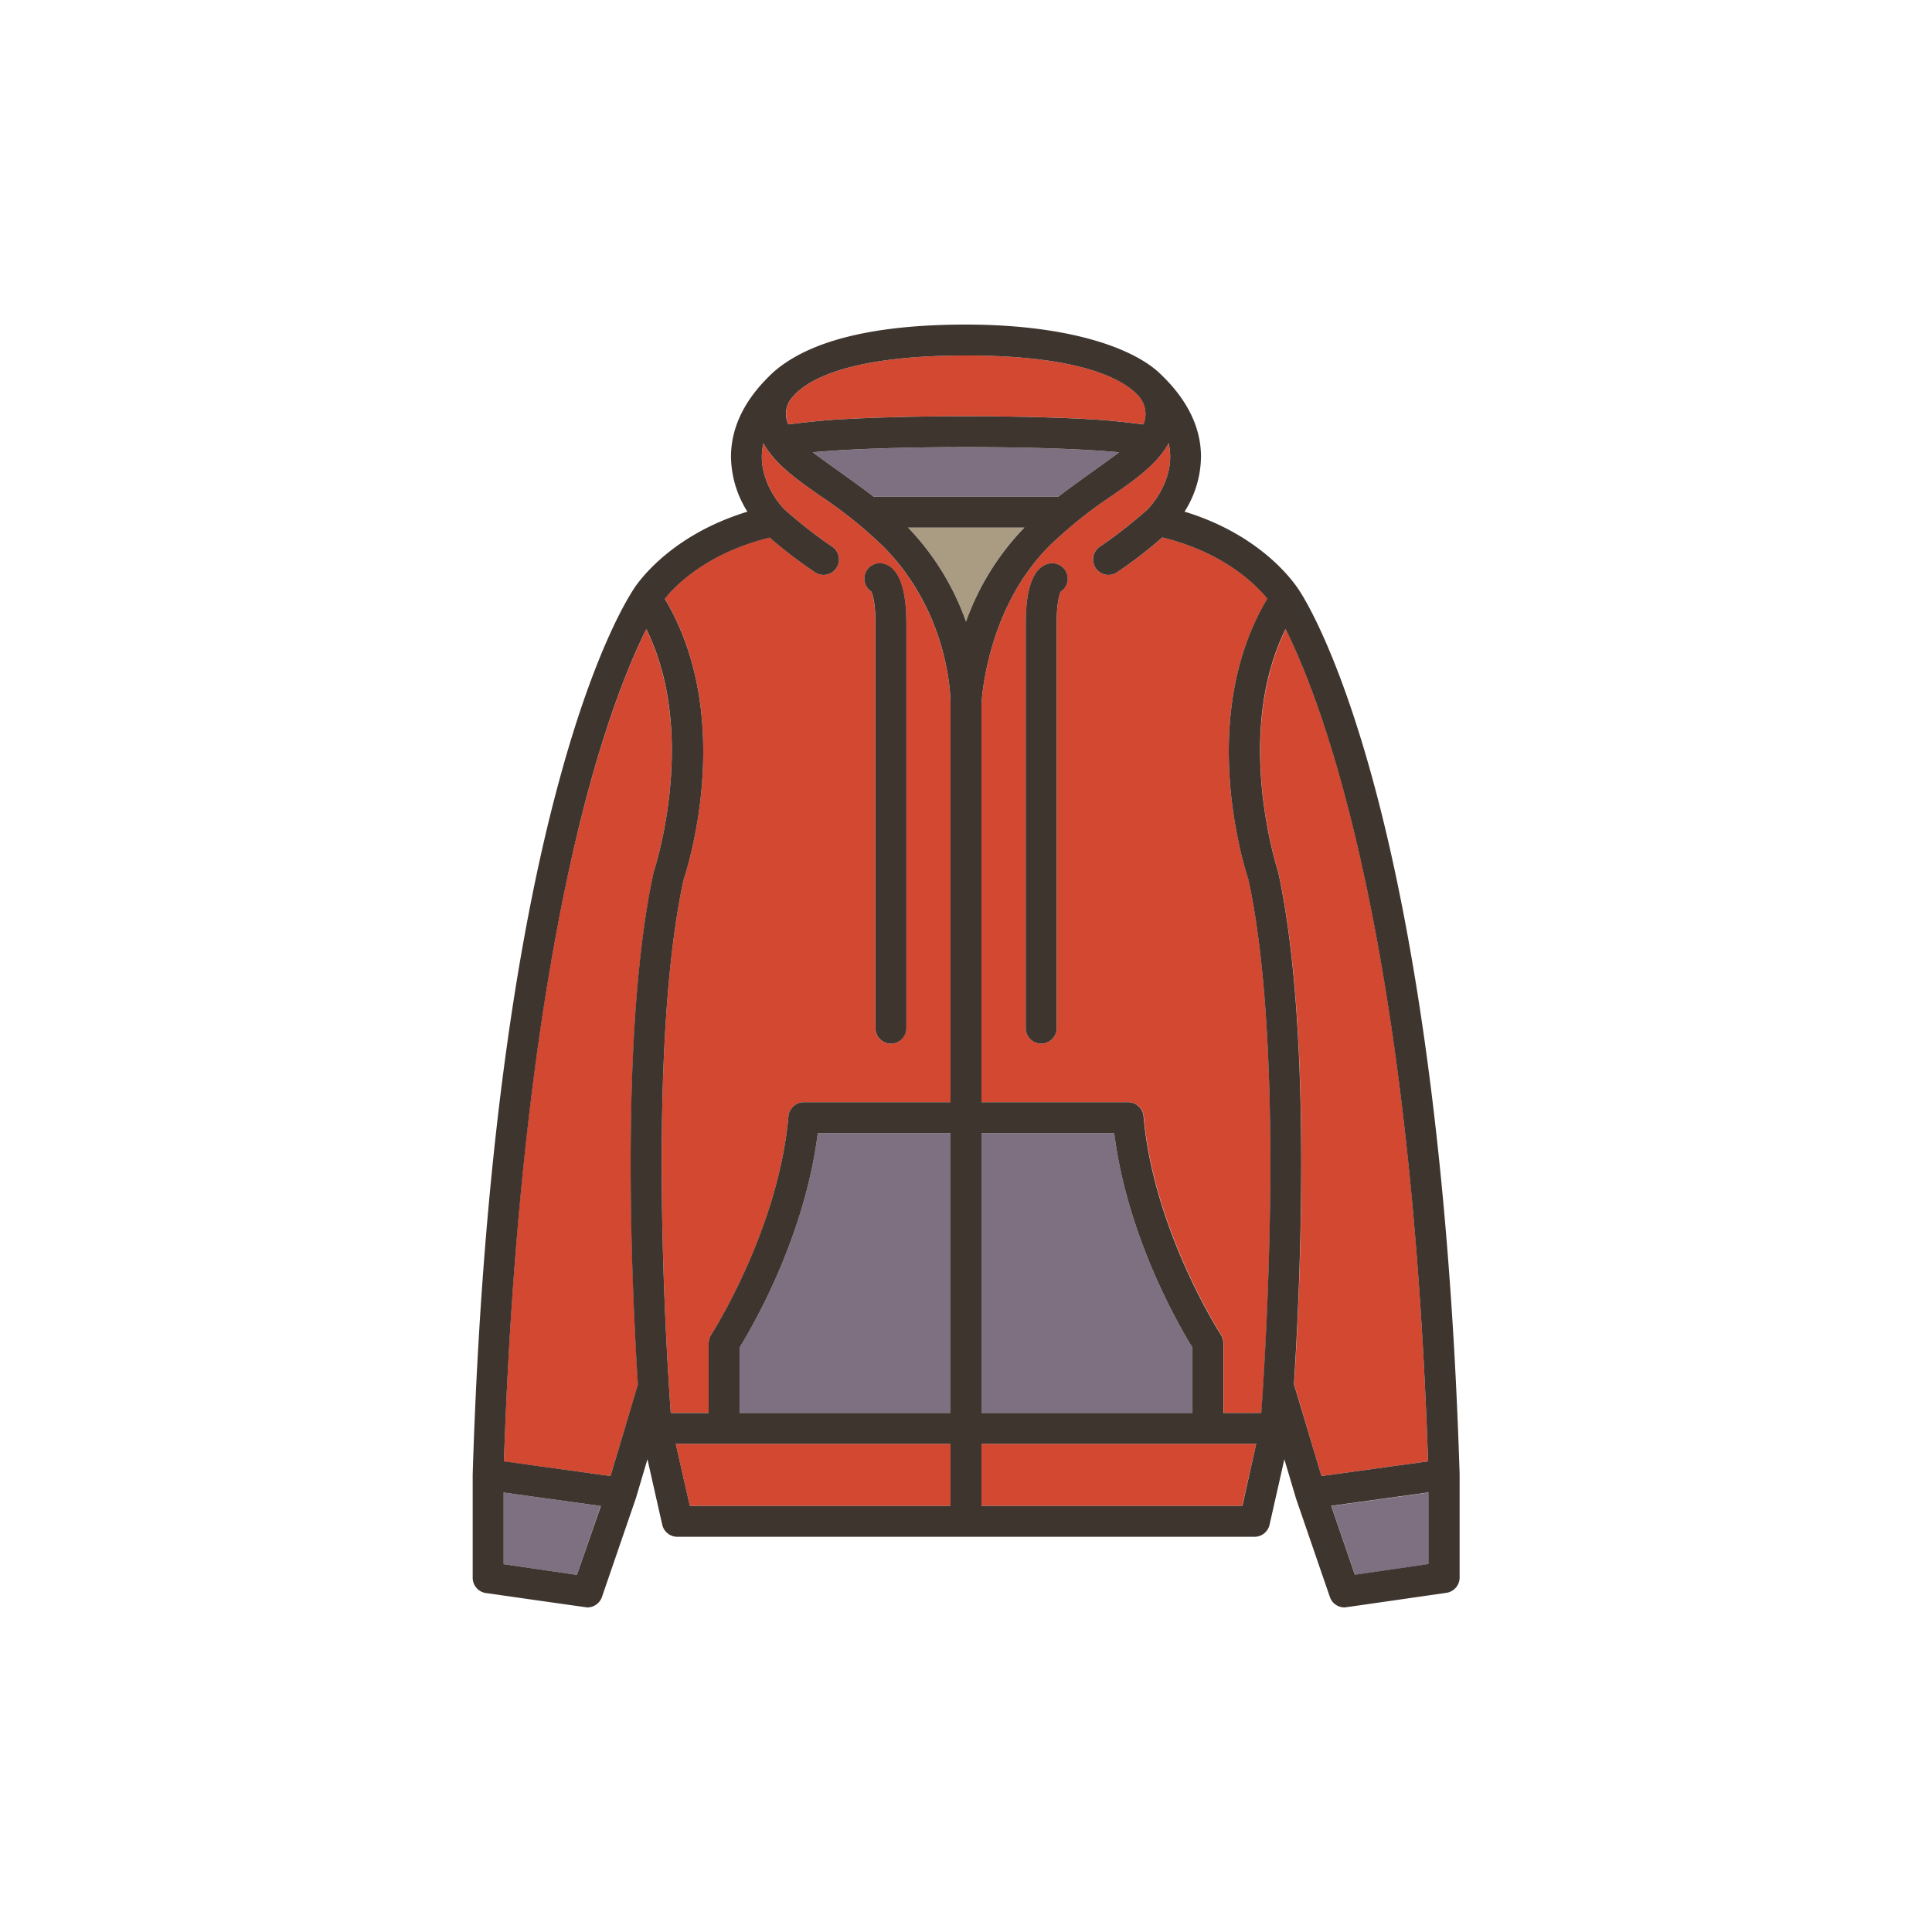 <svg xmlns="http://www.w3.org/2000/svg" viewBox="0 0 500 500"><defs><style>.cls-1{fill:#7e7081;}.cls-2{fill:#d34831;}.cls-3{fill:#a99c83;}.cls-4{fill:#3f352f;}</style></defs><g id="레이어_3" data-name="레이어 3"><path class="cls-1" d="M191.39,348.76v16.9H246V293.24H211.64C208.27,320.24,194.59,343.59,191.39,348.76Z"/><polygon class="cls-2" points="178.53 389.74 246 389.74 246 373.65 174.88 373.65 178.53 389.74"/><path class="cls-1" d="M210.35,117.05c1.81,1.43,12.51,8.94,15.74,11.5h47.82c3.23-2.56,13.93-10.07,15.73-11.5-7.31-.7-20.83-1.34-39.64-1.34S217.67,116.35,210.35,117.05Z"/><path class="cls-2" d="M212.24,128.3c-6.18-4.31-11.72-8.2-14.68-13.61a16.76,16.76,0,0,0-.4,3.37c-.07,7.72,5.54,13.46,5.85,13.76a119.26,119.26,0,0,0,12.3,9.62,4,4,0,0,1-2.16,7.35,3.93,3.93,0,0,1-2.15-.63,116.79,116.79,0,0,1-11.81-9.07c-15.92,3.93-24.11,12.11-27.14,15.84,18.21,30.51,6.11,69,4.87,72.69-9.38,43.3-4.59,120.41-3.33,138h9.81V347.6a4,4,0,0,1,.65-2.18c.17-.26,17.42-27,20-56.53a4,4,0,0,1,4-3.64H246s0-103.12,0-103.22c0-2.88-.82-24-17.62-40.79A114.06,114.06,0,0,0,212.24,128.3Zm22.31,33V266.09a4,4,0,0,1-8,0V161.3c0-5.49-.79-7.61-1.08-8.21a4,4,0,0,1,3-7.24C231.28,146.44,234.55,149.61,234.55,161.3Z"/><path class="cls-2" d="M216,108.61c9.09-.57,21.16-.89,34-.89s24.89.32,34,.89c4.49.29,11.45,1.13,11.94,1.22a7,7,0,0,0-1.51-7.63C290.84,98.47,280.51,92,250,92h0c-31.15,0-41.34,6.66-44.72,10.56a6.43,6.43,0,0,0-1.2,7.28C204.57,109.74,211.53,108.9,216,108.61Z"/><path class="cls-2" d="M167.26,162.86c-3.39,6.73-9,19.73-14.85,41.12-8.45,31-19.07,86.17-22,174.25L158,382l7.12-23.75c-1.69-26.73-4.64-92.61,4.09-132.59C169.2,225.55,180.89,190.52,167.26,162.86Z"/><polygon class="cls-1" points="130.27 404.81 149.32 407.58 155.45 389.75 130.27 386.27 130.27 404.81"/><polygon class="cls-1" points="350.68 407.58 369.73 404.81 369.73 386.27 344.55 389.75 350.68 407.58"/><path class="cls-2" d="M332.74,162.86c-13.63,27.66-1.94,62.69-1.91,62.84,8.73,40,5.78,105.86,4.09,132.59L342,382l27.58-3.81C365,239.21,341.43,180.16,332.74,162.86Z"/><path class="cls-3" d="M235,136.54A67.79,67.79,0,0,1,250,160.91a67.79,67.79,0,0,1,15.05-24.37Z"/><path class="cls-2" d="M328,154.93c-3-3.72-11.22-11.9-27.15-15.84A116.79,116.79,0,0,1,289,148.16a4,4,0,0,1-2.15.63,4,4,0,0,1-2.16-7.35,121.77,121.77,0,0,0,12.3-9.61c.27-.27,6-6.05,5.84-13.85a15.34,15.34,0,0,0-.4-3.29c-2.95,5.41-8.49,9.3-14.67,13.61a114.06,114.06,0,0,0-16.15,12.94C254.88,158,254,182.36,254,182.37s0,102.88,0,102.88H292a4,4,0,0,1,4,3.64c2.6,29.49,19.85,56.27,20,56.53a4,4,0,0,1,.65,2.18v18.06h9.81c1.26-17.63,6-94.74-3.33-138C321.84,223.91,309.74,185.44,328,154.93Zm-53.45-1.84c-.3.6-1.08,2.72-1.08,8.21V266.09a4,4,0,0,1-8,0V161.3c0-11.69,3.28-14.86,6-15.45a4,4,0,0,1,3.05,7.24Z"/><polygon class="cls-2" points="254 389.74 321.47 389.74 325.11 373.65 254 373.65 254 389.74"/><path class="cls-1" d="M288.36,293.24H254v72.42h54.61v-16.9C305.41,343.59,291.73,320.24,288.36,293.24Z"/><path class="cls-4" d="M223.79,148.91a4,4,0,0,0,1.7,4.18c.29.6,1.08,2.72,1.08,8.21V266.09a4,4,0,0,0,8,0V161.3c0-11.69-3.27-14.86-6-15.45A4,4,0,0,0,223.79,148.91Z"/><path class="cls-4" d="M271.46,145.85c-2.74.59-6,3.76-6,15.45V266.09a4,4,0,0,0,8,0V161.3c0-5.49.78-7.61,1.08-8.21a4,4,0,0,0-3.05-7.24Z"/><path class="cls-4" d="M355.05,201c-9.28-33.67-18-47-18.94-48.4s-9.26-14-29.55-20.19A27,27,0,0,0,310.82,118c-.08-7.77-3.84-15.12-11.18-21.85C291.94,89.38,274.93,84,250,84h0c-24.92,0-40.79,4.51-49.63,12.12h0C193,102.85,189.26,110.2,189.18,118a27.07,27.07,0,0,0,4.25,14.42c-20.27,6.2-28.59,18.67-29.54,20.19S154.23,167.31,145,201c-8.78,31.84-19.84,89-22.67,180.58v26.7a4,4,0,0,0,3.42,4S151.83,416,152,416a4,4,0,0,0,3.78-2.7l8.78-25.54s3-10.1,3-10.1l3.83,16.95a4,4,0,0,0,3.9,3.11H324.66a4,4,0,0,0,3.9-3.11l3.83-16.95s3,10.08,3,10.1l8.78,25.54A4,4,0,0,0,348,416c.19,0,26.33-3.78,26.33-3.78a4,4,0,0,0,3.42-4v-26.7C374.89,290,363.83,232.83,355.05,201ZM205.28,102.55C208.66,98.65,218.85,92,250,92h0c30.51,0,40.84,6.48,44.41,10.21a7,7,0,0,1,1.51,7.63c-.49-.09-7.45-.93-11.94-1.22-9.09-.57-21.16-.89-34-.89s-24.89.32-34,.89c-4.49.29-11.45,1.13-11.94,1.22A6.43,6.43,0,0,1,205.28,102.55Zm84.36,14.5c-1.8,1.43-12.5,8.94-15.73,11.5H226.09c-3.23-2.56-13.93-10.07-15.74-11.5,7.32-.7,20.85-1.34,39.65-1.34S282.33,116.35,289.64,117.05ZM149.32,407.58l-19-2.77V386.27l25.18,3.48Zm15.76-49.29L158,382l-27.58-3.81c3-88.08,13.58-143.3,22-174.25,5.84-21.39,11.46-34.39,14.85-41.12,13.63,27.66,1.94,62.69,1.91,62.84C160.44,265.68,163.39,331.56,165.08,358.29ZM246,389.74H178.53l-3.65-16.09H246Zm0-24.08H191.39v-16.9c3.2-5.17,16.88-28.52,20.25-55.52H246Zm0-80.41H208.05a4,4,0,0,0-4,3.64c-2.6,29.49-19.85,56.27-20,56.53a4,4,0,0,0-.65,2.18v18.06h-9.81c-1.26-17.63-6.05-94.74,3.33-138,1.24-3.72,13.34-42.18-4.87-72.69,3-3.73,11.22-11.91,27.14-15.84A116.79,116.79,0,0,0,211,148.16a3.93,3.93,0,0,0,2.15.63,4,4,0,0,0,2.16-7.35,119.26,119.26,0,0,1-12.3-9.62c-.31-.3-5.92-6-5.85-13.76a16.76,16.76,0,0,1,.4-3.37c3,5.41,8.5,9.3,14.68,13.61a114.06,114.06,0,0,1,16.15,12.94C245.19,158,246,179.15,246,182,246,182.13,246,285.25,246,285.25ZM235,136.54h30.1A67.79,67.79,0,0,0,250,160.91,67.79,67.79,0,0,0,235,136.54Zm86.52,253.2H254V373.65h71.11ZM254,365.66V293.24h34.36c3.37,27,17.05,50.35,20.25,55.52v16.9Zm72.41,0H316.6V347.6a4,4,0,0,0-.65-2.18c-.17-.26-17.42-27-20-56.53a4,4,0,0,0-4-3.64H254s0-102.84,0-102.88.89-24.41,17.62-41.13a114.06,114.06,0,0,1,16.15-12.94c6.18-4.31,11.72-8.2,14.67-13.61a15.34,15.34,0,0,1,.4,3.29c.12,7.8-5.57,13.58-5.84,13.85a121.77,121.77,0,0,1-12.3,9.61,4,4,0,0,0,2.16,7.35,4,4,0,0,0,2.15-.63,116.79,116.79,0,0,0,11.81-9.07c15.93,3.94,24.12,12.12,27.15,15.84-18.22,30.51-6.12,69-4.88,72.69C332.46,270.92,327.67,348,326.41,365.66ZM342,382l-7.12-23.75c1.69-26.73,4.64-92.61-4.09-132.59,0-.15-11.72-35.18,1.91-62.84,8.69,17.3,32.22,76.35,36.88,215.37Zm27.69,22.77-19.05,2.77-6.13-17.83,25.18-3.48Z"/></g></svg>